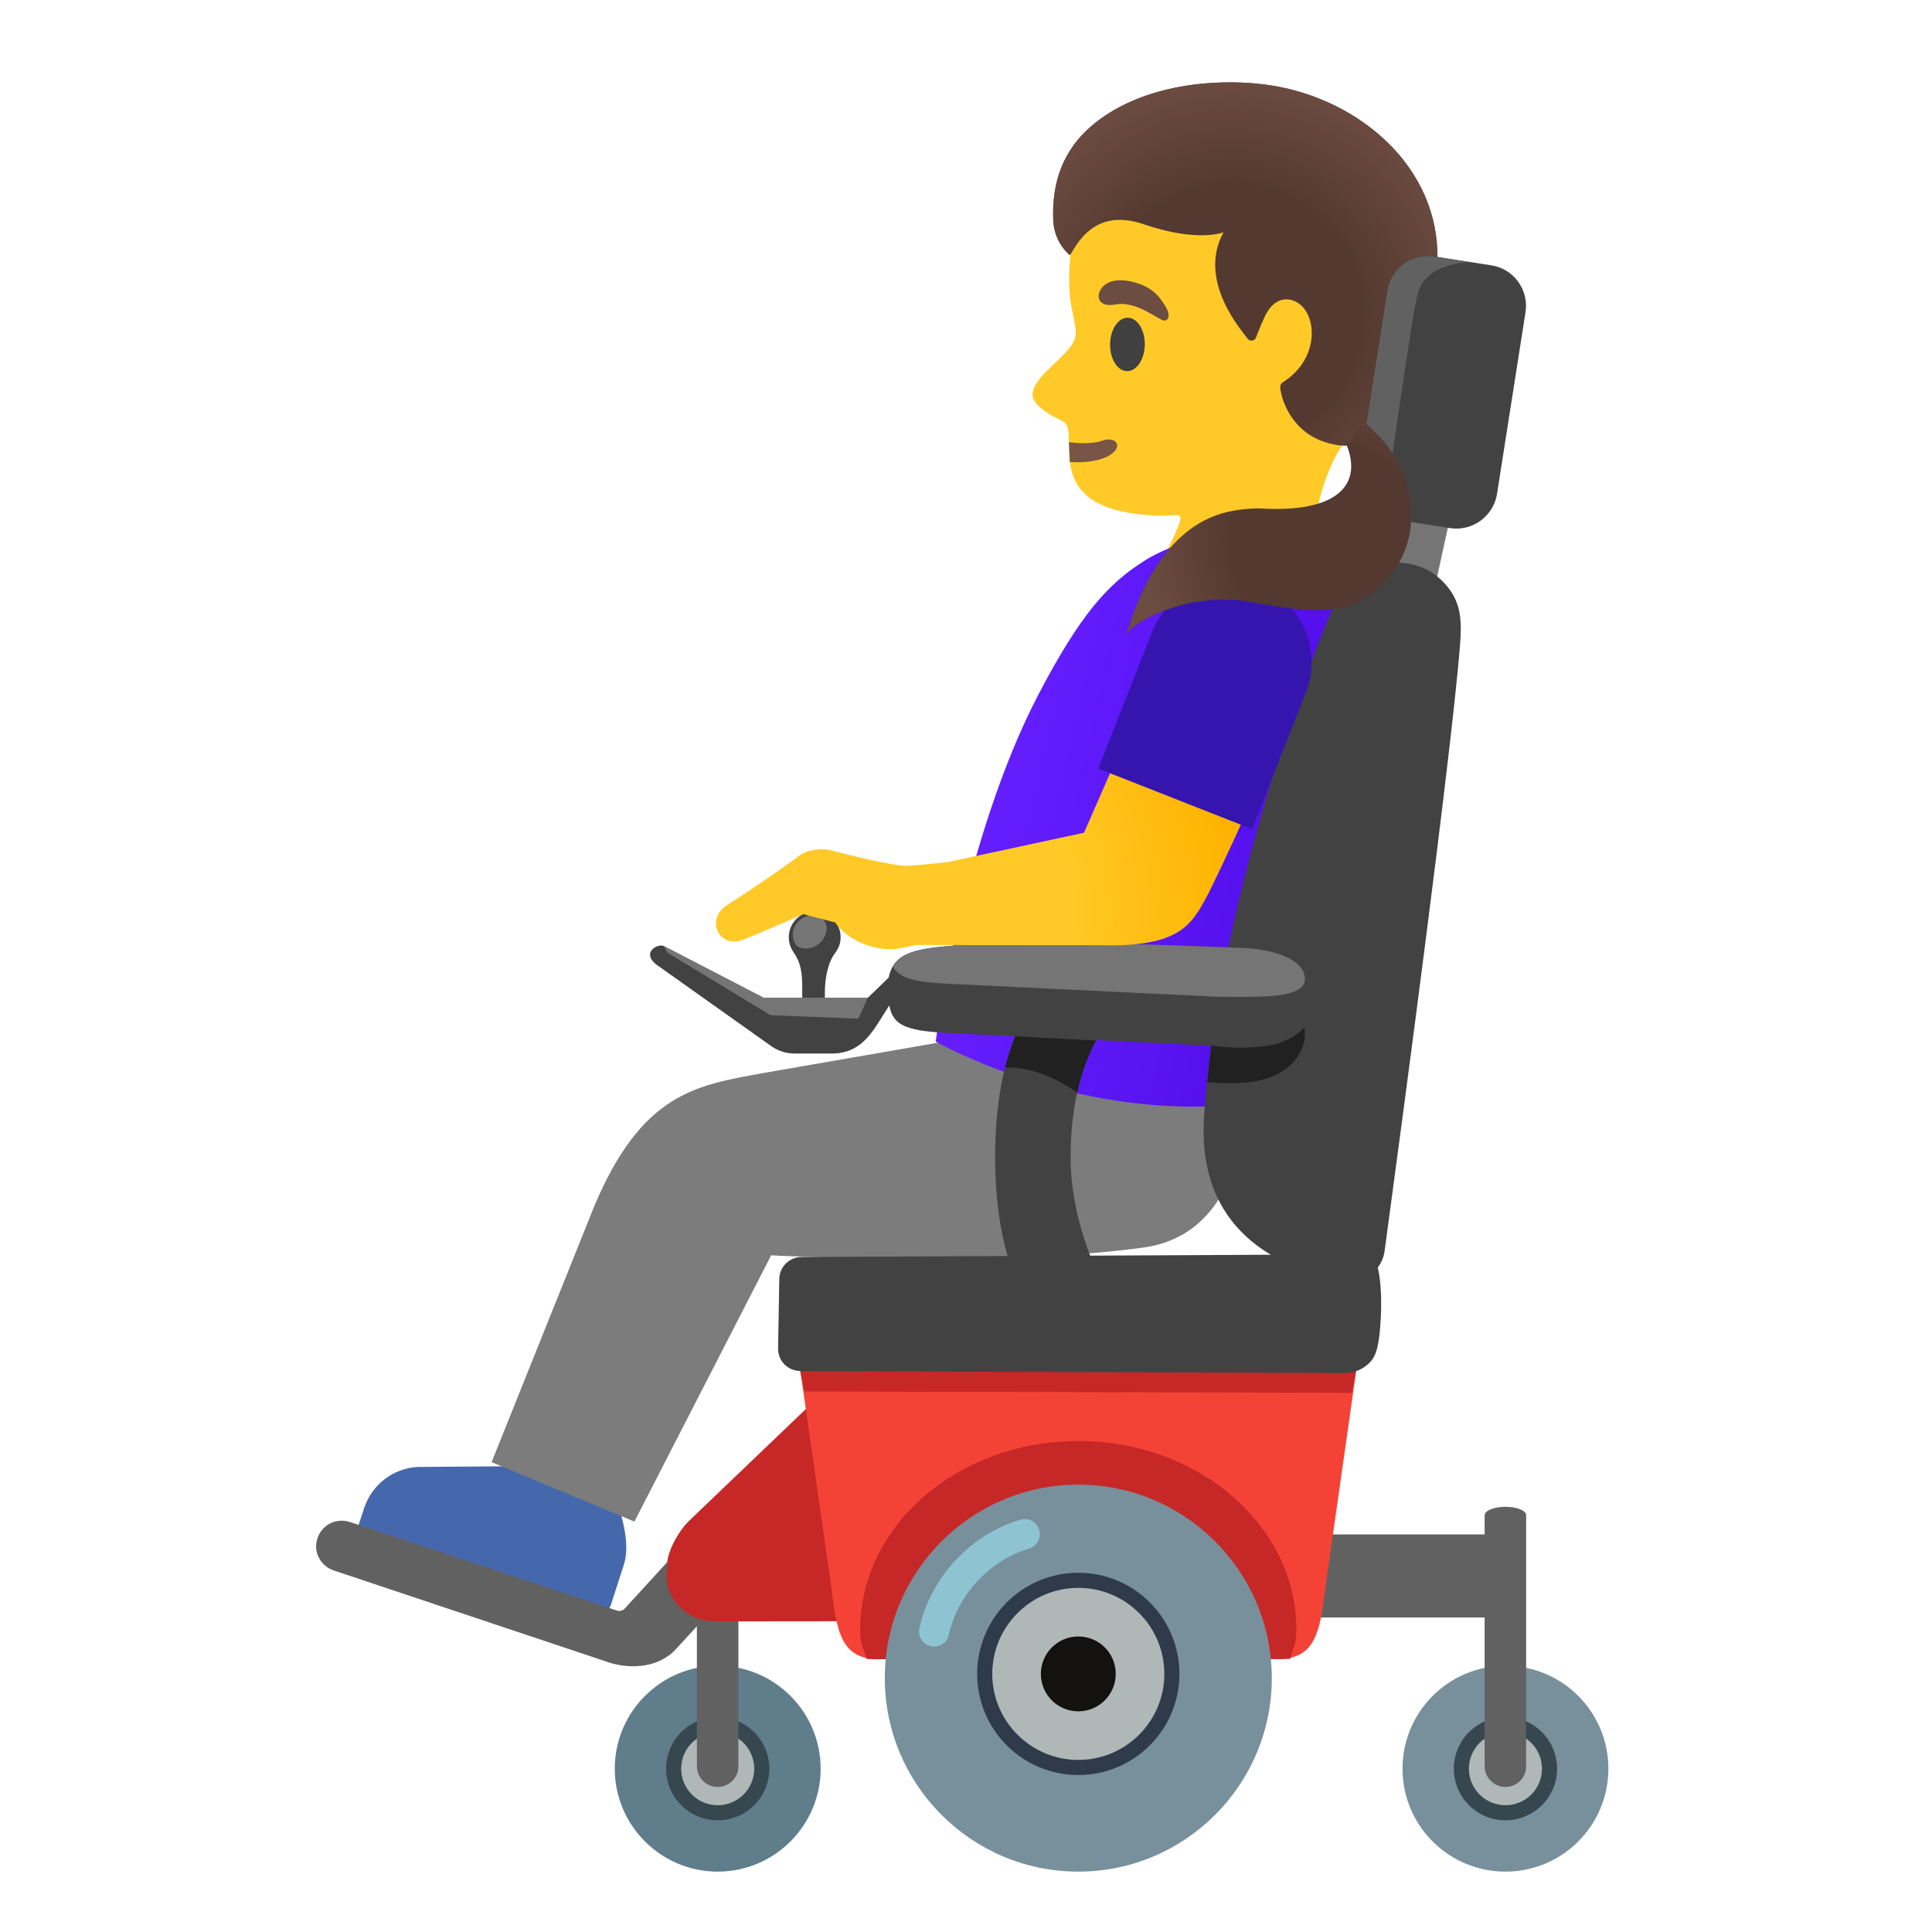 <svg enable-background="new 0 0 128 128" viewBox="0 0 128 128" xmlns="http://www.w3.org/2000/svg" xmlns:xlink="http://www.w3.org/1999/xlink"><linearGradient id="a"><stop offset=".526" stop-color="#6d4c41" stop-opacity="0"/><stop offset="1" stop-color="#6d4c41"/></linearGradient><radialGradient id="b" cx="81.79" cy="109.15" gradientTransform="matrix(1 .02 .02 -1 -2.25 128.32)" gradientUnits="userSpaceOnUse" r="15.95" xlink:href="#a"/><linearGradient id="c" gradientTransform="matrix(.976 .217 .217 -.976 -16.2 112.73)" gradientUnits="userSpaceOnUse" x1="66.6" x2="87.01" y1="77.79" y2="77.79"><stop offset="0" stop-color="#651fff"/><stop offset=".705" stop-color="#5914f2"/><stop offset="1" stop-color="#530eeb"/></linearGradient><radialGradient id="d" cx="59.46" cy="69.48" gradientTransform="matrix(1 .028 .028 -1 -2.16 128.12)" gradientUnits="userSpaceOnUse" r="22.58"><stop offset=".5" stop-color="#ffca28"/><stop offset="1" stop-color="#ffb300"/></radialGradient><radialGradient id="e" cx="87.86" cy="94.17" gradientTransform="matrix(1 0 0 -1 0 130)" gradientUnits="userSpaceOnUse" r="12.16" xlink:href="#a"/><path d="m93.39 13.48c-2.37-4.24-8-7.71-12.82-7.14-5.4.64-8.46 4.37-9.44 9.23-.36 1.76-.38 3.53-.14 4.8.03.15.28 1.26.28 1.6.14 1.33-2.47 2.52-2.84 3.97-.28 1.08 1.98 1.89 2.15 2.09.85 1.02-1.39 5.33 4.87 6.04 2.18.25 2.35-.07 2.71.12s-1.51 3.54-1.51 3.54l10.34-.76s-.32-5.55 3.25-9.14c3.17-3.18 4.67-11.62 3.15-14.35z" fill="#ffca28"/><path d="m70.82 29.29c.71.11 1.66.1 2.16-.08.93-.35 1.45.34.62.9-.72.48-1.86.56-2.72.5z" fill="#795548"/><path d="m93.32 11.06c-2.1-2.96-5.72-5.01-9.67-5.48-3.44-.41-8.23.1-11.34 2.77-1.87 1.6-2.64 3.72-2.53 6.26.07 1.53 1.11 2.3 1.11 2.3l.08-.13s.01-.02.03-.05l.14-.24c.5-.77 1.69-2.63 4.61-1.64 3.62 1.24 5.31.54 5.31.54-1.79 3.27 1.34 6.66 1.6 7.05.14.2.46.15.54-.05.18-.46.51-1.3.74-1.69.78-1.31 1.84-.75 1.85-.74 1.46.63 1.77 3.74-.8 5.37-.06.04-.21.13-.16.45.1.79.77 2.82 2.99 3.52.29.09.56.15.8.19 1.27.17 2.01-.3 2.22-1.24.46-2.05.95-2.62 1.66-3.47.82-.98 1.76-2.1 2.47-5.32.66-3.03.1-5.94-1.65-8.4z" fill="#543930"/><path d="m93.32 11.06c-2.1-2.96-5.72-5.01-9.67-5.48-3.44-.41-8.23.1-11.34 2.77-1.87 1.6-2.64 3.72-2.53 6.26.07 1.53 1.11 2.3 1.11 2.3l.08-.13s.01-.02.03-.05l.14-.24c.5-.77 1.69-2.63 4.61-1.64 3.62 1.24 5.31.54 5.31.54-1.79 3.26 1.34 6.66 1.6 7.05.14.2.46.15.54-.05.18-.46.51-1.3.74-1.69.78-1.31 1.84-.75 1.85-.74 1.46.63 1.77 3.74-.8 5.37-.06.04-.21.13-.16.45.1.79.77 2.82 2.99 3.52.29.09.56.15.8.19 1.27.17 2.01-.3 2.22-1.24.46-2.05.95-2.62 1.66-3.47.82-.98 1.76-2.1 2.47-5.32.66-3.03.1-5.94-1.65-8.4z" fill="url(#b)"/><path d="m39.05 107.04c.6.19 1.24-.14 1.43-.73l.85-2.64c.58-1.79-.58-4.42-.58-4.42l-6.57-2.11-6.54.05c-1.61.1-3 1.18-3.51 2.71l-.39 1.19c-.17.52.12 1.08.64 1.25z" fill="#4568ad"/><path d="m82.26 65.54h-18.47l-1.18 3.46-12.15 2.11c-4.32.8-7.91 1.28-11.08 8.78l-6.81 16.98 9.46 3.94 9.06-17.64s15.1.78 24.63-.51c9.5-1.28 6.54-17.12 6.54-17.12z" fill="#7c7c7c"/><path d="m61.99 69.01s1.85-13.5 6.8-22.98c2.78-5.32 4.62-7.38 7.1-8.92 2.83-1.76 8.75-2.92 11.1-.12 2.32 2.76 1.66 4.01 1.24 7.04l-6.53 29.17c-10.7.95-19.71-4.19-19.71-4.19z" fill="url(#c)"/><circle cx="99.74" cy="117.18" fill="#78909c" r="6.82"/><circle cx="99.74" cy="117.18" fill="#afb8b6" r="2.92"/><path d="m99.74 114.76c1.33 0 2.42 1.08 2.42 2.42s-1.08 2.42-2.42 2.42-2.42-1.08-2.42-2.42 1.09-2.42 2.42-2.42m0-1c-1.89 0-3.42 1.53-3.42 3.42s1.53 3.42 3.42 3.42 3.42-1.53 3.42-3.42-1.53-3.42-3.42-3.42z" fill="#37474f"/><path d="m99.74 99.83c-.76 0-1.37.25-1.37.55h-.01v1.28h-13.03v5.5h13.03v9.85c0 .76.62 1.38 1.38 1.38s1.38-.62 1.37-1.38v-16.63c0-.3-.61-.55-1.37-.55z" fill="#616161"/><path d="m47.55 124c-3.76 0-6.82-3.06-6.82-6.82s3.06-6.82 6.82-6.82 6.82 3.06 6.82 6.82-3.06 6.82-6.82 6.82z" fill="#607d8b"/><path d="m47.55 120.1c-1.61 0-2.92-1.31-2.92-2.92s1.31-2.92 2.92-2.92 2.92 1.31 2.92 2.92-1.31 2.92-2.92 2.92z" fill="#afb8b6"/><path d="m47.55 114.76c1.33 0 2.42 1.08 2.42 2.42s-1.08 2.42-2.42 2.42-2.42-1.08-2.42-2.42 1.09-2.42 2.42-2.42m0-1c-1.89 0-3.42 1.53-3.42 3.42s1.53 3.42 3.42 3.42 3.42-1.53 3.42-3.42-1.53-3.42-3.42-3.42z" fill="#37474f"/><path d="m46.17 101.35-4.77 5.21c-.1.11-.24.17-.38.17-.06 0-.11-.01-.16-.03l-17.7-5.87c-.17-.05-.34-.08-.52-.08-.74 0-1.38.47-1.61 1.17-.14.43-.11.89.1 1.29s.56.7.99.84l18.34 6.13c.35.11 2.57.71 4.17-.76.06-.07.67-.73 1.54-1.67v9.26c0 .76.62 1.38 1.38 1.38s1.38-.62 1.37-1.38v-12.25z" fill="#616161"/><path d="m47.25 107.42c-1.57 0-3.08-1.34-3.08-2.91l.05-1.14c.16-.93.86-2.06 1.42-2.6l8.15-7.8 2.72 14.44z" fill="#c62828"/><path d="m58.28 109.93c-2.27 0-2.8-1.33-3.14-4.31l-2.15-15.06h36.9l-2.14 15.04c-.34 2.99-.88 4.32-3.14 4.32h-26.33z" fill="#f44336"/><path d="m53.01 90.83.28 1.36 36.27.09.33-1.72z" fill="#c62828"/><path d="m71.44 95.47c-7.97 0-14.45 5.6-14.45 12.49 0 1.01.15 1.01.42 1.95.26.06 27.81.05 28.07-.01.26-.94.41-.94.41-1.94 0-6.89-6.48-12.49-14.45-12.49z" fill="#c62828"/><path d="m71.44 124c-7.07 0-12.82-5.75-12.82-12.82s5.75-12.82 12.82-12.82 12.82 5.75 12.82 12.82-5.75 12.82-12.82 12.82z" fill="#78909c"/><path d="m71.44 117.11c-3.42 0-6.2-2.78-6.2-6.2s2.78-6.2 6.2-6.2 6.2 2.78 6.2 6.2-2.78 6.2-6.2 6.2z" fill="#afb8b6"/><path d="m71.44 105.2c3.15 0 5.7 2.56 5.7 5.7 0 3.15-2.56 5.7-5.7 5.7s-5.7-2.56-5.7-5.7 2.56-5.7 5.7-5.7m0-1c-3.7 0-6.7 3-6.7 6.7s3 6.7 6.7 6.7 6.7-3 6.7-6.7-3-6.7-6.7-6.7z" fill="#2f3b4b"/><path d="m71.44 108.42c-1.37 0-2.48 1.11-2.48 2.48s1.11 2.48 2.48 2.48 2.48-1.11 2.48-2.48c.01-1.37-1.11-2.48-2.48-2.48z" fill="#141111"/><path d="m91.97 38.78 1.23-5.61 2.97.67-1.19 5.44z" fill="#757575"/><path d="m96.5 35.02c-.14 0-.28-.01-.42-.03l-3.79-.59c-.72-.11-1.35-.5-1.77-1.08-.43-.59-.6-1.3-.49-2.02l1.89-12.05c.21-1.33 1.33-2.29 2.68-2.29.14 0 .28.01.42.03l3.79.59c1.48.23 2.49 1.62 2.26 3.1l-1.89 12.05c-.21 1.31-1.36 2.29-2.68 2.29z" fill="#424242"/><path d="m93.91 19.53c.51-2.22 3.57-2.15 3.57-2.15l-2.46-.38c-.14-.02-.28-.03-.42-.03-1.35 0-2.47.96-2.68 2.29l-1.89 12.04c-.11.72.06 1.43.49 2.02.29.4.69.7 1.14.89.12-.66 1.74-12.47 2.25-14.68z" fill="#616161"/><g fill="#424242"><path d="m96.72 42.88c.14-1.7.1-2.84-.79-3.97-1.03-1.29-2.31-1.63-3.4-1.63-1.93 0-3.61 1.41-4.6 3.87-2.25 5.58-4.87 13.6-6.55 21.62-1.75-.07-7.68-.31-12.58-.31-2.6 0-6.2.24-6.2.24-2.38.23-3.94.57-3.77 3.15.12 1.88.61 2.41 3.84 2.58l17.58.85c-.22 1.61-.39 3.19-.48 4.72-.31 4.87 1.85 7.59 4.42 9.13l-31.1.15c-.8.01-1.45.66-1.46 1.45l-.08 4.61c0 .4.14.77.42 1.05s.65.44 1.04.44l36.06.14c.65 0 1.25-.25 1.7-.72s.62-1.25.71-2.92c.12-2.23-.2-3.35-.2-3.35.23-.3.39-.67.45-1.07 1.3-9.6 4.39-32.73 4.99-40.03z"/><path d="m68.42 86.78c-.73-.96-2.49-3.92-2.49-10.13 0-6.22 1.77-9.18 2.5-10.14l4.47 1.95c-.68 1.05-1.97 3.64-1.97 8.19 0 4.52 2.08 8.84 3.57 10.79 0 0-6.08-.66-6.08-.66z"/><path d="m54.65 66.6v-.86c0-.84.17-1.93.68-2.6.11-.14.2-.31.27-.49.31-.9-.17-1.87-1.07-2.18s-1.87.17-2.18 1.07c-.18.54-.09 1.1.22 1.54.5.72.57 1.38.58 2.26v1.24c0 .22 1.5.29 1.5.02z"/><path d="m59.24 64.42-1.74 1.68h-6.92l-6.6-3.42c-.37-.19-1.5.39-.53 1.2l7.65 5.43c.45.32 1 .49 1.55.49h2.45c1.54 0 2.35-.84 3.17-2.16.31-.51.9-1.41.9-1.41z"/></g><path d="m81.91 62.79c-.07 0-7.31-.33-13.11-.33-2.6 0-4.53.06-5.73.19l-.47.05c-1.64.16-2.88.39-3.44 1.35.42.73 1.35 1.01 3.51 1.12l18.02.87c2.65 0 5.94.19 5.76-1.3-.19-1.48-2.88-1.95-4.54-1.95z" fill="#757575"/><path d="m80.25 69.27c1.06.16 2.25.17 3.31.07s2.14-.49 2.86-1.28c.17.93-.25 1.9-.95 2.53s-1.63.96-2.56 1.09c-.93.12-2 .09-2.94.02" fill="#212121"/><path d="m54.06 60.66c.7.19.86.8.57 1.39-.35.71-1.11.89-1.6.74s-.64-.89-.39-1.39c.28-.54.91-.88 1.42-.74z" fill="#757575"/><path d="m51.05 67.26 5.82.23.63-1.39h-6.92l-6.6-3.42.24.44z" fill="#757575"/><path d="m71.37 72.38c.35-1.58.84-2.71 1.25-3.44l-5.36-.28c-.24.58-.47 1.27-.67 2.08.84-.06 2.53.1 4.78 1.64z" fill="#212121"/><path d="m61.89 108.09c.66-3.01 3.05-5.58 6-6.45" style="opacity:.8;fill:none;stroke:#94d1e0;stroke-width:2;stroke-linecap:round;stroke-miterlimit:10"/><path d="m84.01 50.38c.13-.3-9-2.51-9-2.5l-3.19 7.29-9 1.94s-1.69.19-2.67.25c-.98.07-5.2-1.05-5.2-1.05-.64-.13-1.57.01-2.07.44 0 0-1.98 1.46-4.72 3.22-1.48.96-.48 2.88 1.02 2.31 1.23-.47 4.03-1.72 4.03-1.72l2.13.56s.98 1.57 3.43 1.77c.52.04 1.33-.14 1.87-.28l12.22.01c5.31.15 6.09-1.34 7.16-3.35.75-1.43 4.12-8.76 3.99-8.89z" fill="url(#d)"/><path d="m86.52 45.88-3.57 9.06-.69-.28-8.61-3.39-.89-.35 3.57-9.06c.85-2.15 2.89-3.46 5.06-3.47.69 0 1.38.12 2.05.39 2.81 1.1 4.19 4.29 3.08 7.1z" fill="#3615af"/><ellipse cx="74.68" cy="22.82" fill="#404040" rx="1.77" ry="1.15" transform="matrix(.014 -1 1 .014 50.83 97.18)"/><path d="m73.91 20.17c-1.15.22-1.34-.55-.91-1.1.32-.41 1.03-.71 2.31-.32 1.21.36 1.64 1.12 1.93 1.59s.21.89-.08.9c-.39 0-1.83-1.33-3.25-1.07z" fill="#6d4c41"/><path d="m92.19 38.01c2.35-2.96 1.25-7.19-1.06-9.34 0 0 .02.03.05.07-.53-.57-.94-.89-.94-.89l-.77 1.5c-.2-.13-.32-.03-.32-.03 1.21 2.76-.5 4.7-5.72 4.36-.59.01-1.17.05-1.75.16-1.06.19-2.06.64-2.92 1.3-.66.51-1.24 1.13-1.75 1.81-1.59 2.13-2.38 5.09-2.38 5.09.34-.8 3.87-2.76 7.8-2.23 3.59.56 7.18 1.65 9.76-1.8z" fill="#543930"/><path d="m92.19 38.01c2.35-2.96 1.25-7.19-1.06-9.34 0 0 .02.03.05.07-.53-.57-.94-.89-.94-.89l-.77 1.5c-.2-.13-.32-.03-.32-.03 1.21 2.76-.5 4.7-5.72 4.36-.59.01-1.17.05-1.75.16-1.06.19-2.06.64-2.92 1.3-.66.51-1.24 1.13-1.75 1.81-1.59 2.13-2.38 5.09-2.38 5.09.34-.8 3.87-2.76 7.8-2.23 3.59.56 7.18 1.65 9.76-1.8z" fill="url(#e)"/></svg>